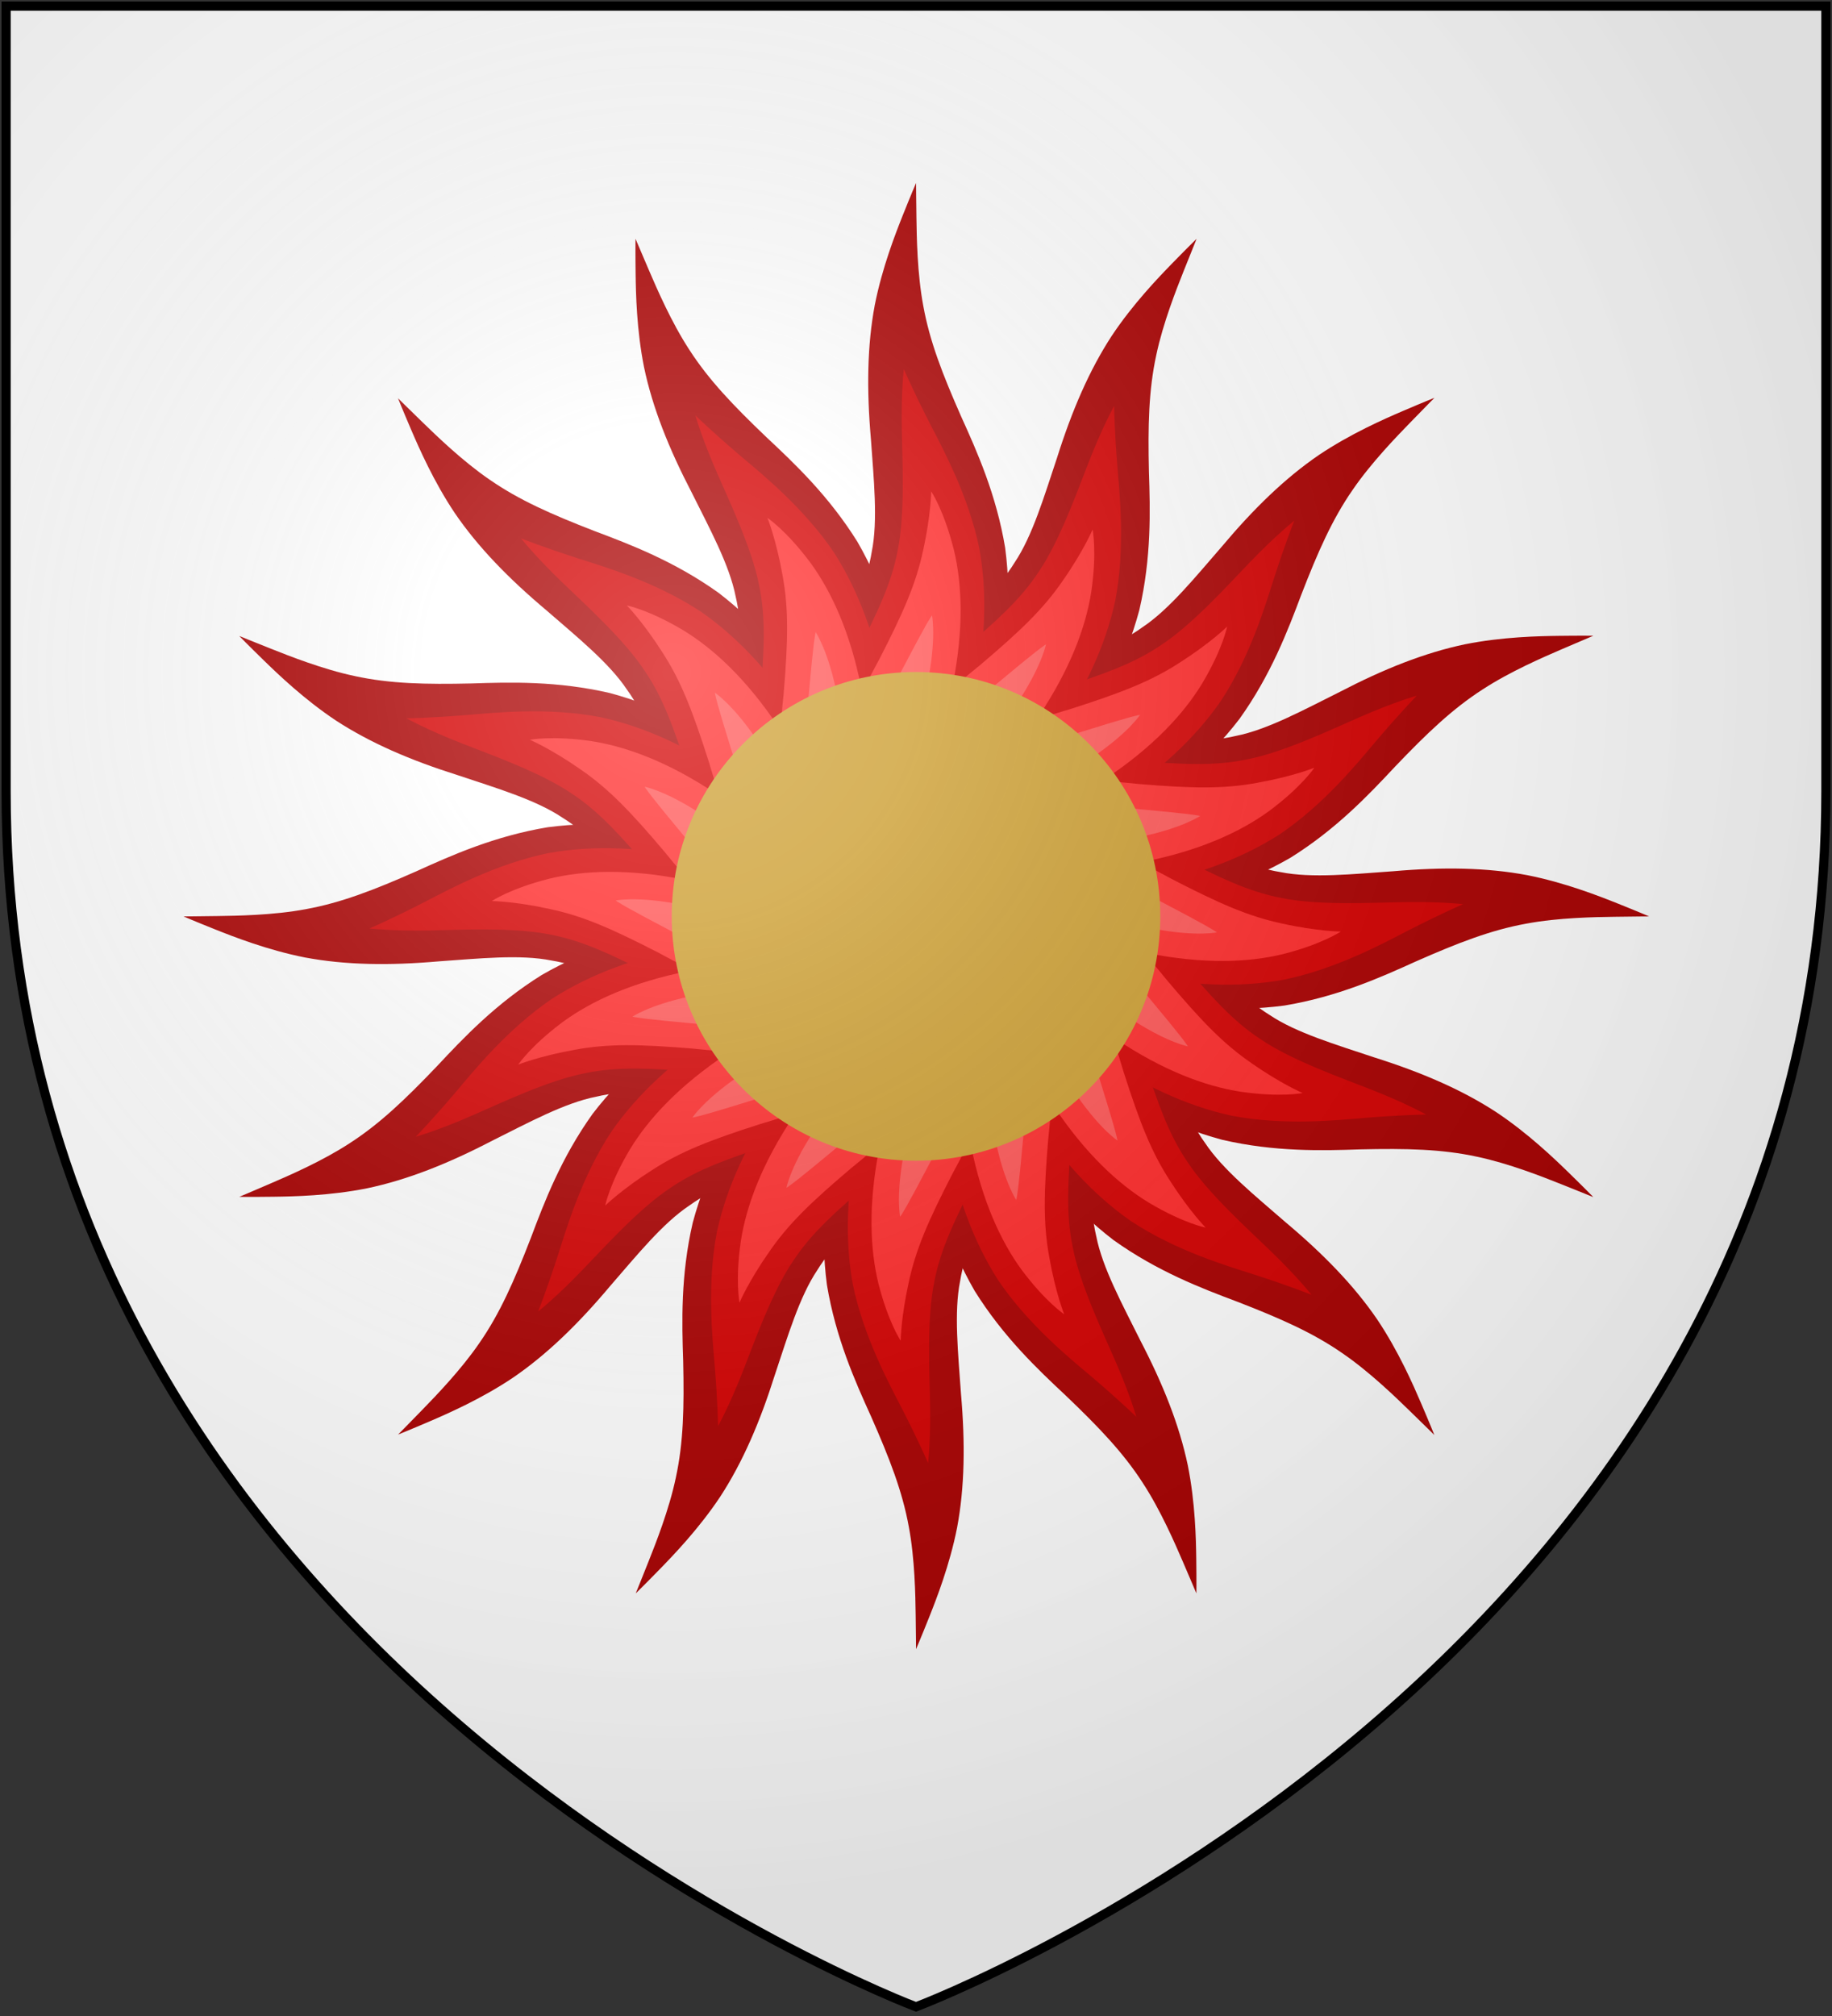 <?xml version="1.0" encoding="UTF-8"?>
<svg xmlns="http://www.w3.org/2000/svg" xmlns:xlink="http://www.w3.org/1999/xlink" width="600" height="660">
<rect width="100%" height="100%" fill="#333333" stroke="none"/>
<defs>
  <radialGradient id="rg" gradientUnits="userSpaceOnUse" cx="220" cy="220" r="405">
    <stop style="stop-color:#fff;stop-opacity:.3" offset="0"/>
    <stop style="stop-color:#fff;stop-opacity:.2" offset=".2"/>
    <stop style="stop-color:#666;stop-opacity:.1" offset=".6"/>
    <stop style="stop-color:#000;stop-opacity:.13" offset="1"/>
  </radialGradient>
  <path id="shield" d="m2,2v257c0,286 298,398 298,398c0,0 298-112 298-398V2z"/>
  <g id="wavy-ray" style="stroke-width:1;stroke-linecap:round;stroke-linejoin:round;">
    <path id="wavy-ray1" style="fill:#aa0000;stroke:none;" d="m 330.468,284.387 c -3.605,-8.373 -8.77,-17.398 -8.831,-22.699 -1.566,-6.816 1.574,-17.211 4.509,-32.784 3.534,-14.922 5.368,-31.997 3.056,-49.535 -2.903,-17.451 -9.211,-31.546 -14.432,-43.051 0,0 -1e-5,-1e-5 -1e-5,-1e-5 -6.103,-13.834 -10.297,-24.638 -12.384,-36.177 -1.99,-10.568 -2.156,-22.658 -2.245,-28.944 -0.102,-7.189 -0.123,-11.298 -0.123,-11.298 0,0 -1.619,3.751 -4.303,10.476 -2.385,5.976 -6.793,17.205 -9.212,29.482 -2.482,13.198 -2.695,27.571 -1.276,43.823 0,0 0,2e-5 0,2e-5 0.916,13.141 2.361,26.692 0.28,36.949 -1.524,9.641 -6.37,19.491 -11.656,30.465 -6.488,12.089 -13.442,26.835 -16.405,47.216 -1.665,24.488 4.618,43.985 11.991,57.119 -1e-5,0 0.061,0.109 0.061,0.109 3.62,8.4 8.815,17.457 8.88,22.773 0,0 0,0 0,0 1.569,6.82 -1.57,17.224 -4.502,32.791 -3.532,14.925 -5.362,31.996 -3.05,49.526 2.904,17.448 9.215,31.542 14.435,43.044 0,10e-6 0,10e-6 0,2e-5 6.109,13.844 10.301,24.647 12.388,36.186 1.982,10.527 2.154,22.544 2.245,28.803 0.103,7.151 0.123,11.238 0.123,11.238 0,0 1.611,-3.73 4.279,-10.422 2.372,-5.95 6.749,-17.117 9.158,-29.337 2.481,-13.186 2.699,-27.553 1.28,-43.814 -10e-6,0 -10e-6,-1e-5 -10e-6,-1e-5 -0.915,-13.135 -2.36,-26.694 -0.277,-36.956 1.525,-9.646 6.373,-19.497 11.662,-30.474 6.488,-12.085 13.445,-26.828 16.412,-47.209 0,0 -10e-6,-2e-5 -10e-6,-2e-5 1.673,-24.54 -4.637,-44.077 -12.034,-57.227 -10e-6,-4e-5 -0.032,-0.074 -0.032,-0.074 z"/>
    <path id="wavy-ray2" style="fill:#d40000;stroke:none;" d="m 324.237,287.557 c -4.548,-10.12 -9.304,-19.082 -9.471,-26.23 -1.355,-8.351 2.008,-20.587 4.479,-34.773 3.337,-15.838 4.234,-31.874 1.507,-46.941 -3.531,-17.227 -11.874,-32.566 -16.106,-40.772 -5.661,-11.051 -8.633,-18.017 -8.633,-18.017 0,0 -0.928,7.51 -0.658,20.333 0.136,8.983 1.152,27.179 -1.394,39.228 -2.024,10.78 -6.931,20.739 -13.205,33.059 -6.183,11.273 -13.587,25.659 -16.435,45.227 -1.666,21.017 3.633,39.608 11.35,53.588 10e-6,2e-5 0.058,0.105 0.058,0.105 4.567,10.15 9.352,19.139 9.524,26.308 -10e-6,0 0,1e-5 0,1e-5 1.359,8.355 -2.002,20.601 -4.468,34.782 -3.334,15.844 -4.225,31.875 -1.496,46.93 3.535,17.229 11.895,32.587 16.113,40.761 5.607,10.941 8.556,17.826 8.556,17.826 0,0 0.908,-7.428 0.643,-20.119 -0.134,-8.943 -1.147,-27.18 1.401,-39.239 2.027,-10.785 6.934,-20.744 13.216,-33.07 6.184,-11.269 13.593,-25.652 16.446,-45.218 0,0 0,-10e-6 0,-10e-6 1.675,-21.062 -3.647,-39.694 -11.39,-53.692 -3e-5,-8e-5 -0.035,-0.077 -0.035,-0.077 z"/>
    <path id="wavy-ray3" style="fill:#ff2a2a;stroke:none;" d="m 316.909,291.284 c -5.571,-11.866 -9.874,-21.454 -9.973,-30.369 -0.917,-10.009 3.044,-24.937 5.119,-36.809 3.617,-18.242 3.081,-32.846 0.315,-44.25 -3.254,-12.871 -7.399,-18.987 -7.399,-18.987 0,0 -0.031,7.479 -2.629,19.277 -2.313,10.884 -6.475,20.366 -14.397,35.75 -5.413,10.045 -13.285,24.608 -15.795,43.191 -1.496,17.663 2.907,34.749 10.848,49.448 2e-5,2e-5 0.055,0.101 0.055,0.101 5.594,11.902 9.923,21.511 10.027,30.451 0.921,10.013 -3.036,24.954 -5.106,36.819 -3.614,18.268 -3.063,32.864 -0.297,44.239 3.226,12.733 7.311,18.788 7.311,18.788 0,0 0.046,-7.393 2.622,-19.074 2.316,-10.878 6.473,-20.353 14.415,-35.761 5.414,-10.038 13.293,-24.601 15.808,-43.181 1.504,-17.699 -2.916,-34.823 -10.887,-49.549 2.3e-4,4.8e-4 -0.038,-0.082 -0.038,-0.082 z"/>
    <path id="wavy-ray4" style="fill:#ff5555;stroke:none;" d="m 308.191,295.719 c -6.961,-14.185 -10.491,-24.998 -10.36,-35.283 -0.214,-10.689 5.698,-35.168 6.362,-39.008 1.325,-7.298 1.509,-12.373 1.432,-15.532 -0.077,-3.158 -0.393,-4.452 -0.393,-4.452 0,0 -0.759,1.091 -2.28,3.794 -1.434,2.55 -3.908,7.154 -7.145,13.334 -3.045,5.724 -12.568,22.733 -14.552,40.992 -1.133,13.879 2.245,28.879 10.461,44.535 2e-5,3e-5 0.051,0.096 0.051,0.096 6.993,14.23 10.54,25.062 10.412,35.37 0.157,7.711 -1.542,15.996 -2.847,22.098 -1.595,7.461 -2.527,11.294 -3.495,16.92 -1.303,7.218 -1.486,12.239 -1.411,15.365 0.075,3.125 0.385,4.407 0.385,4.407 0,0 0.755,-1.079 2.264,-3.752 1.43,-2.533 3.874,-7.063 7.088,-13.185 1.988,-3.729 5.072,-9.611 7.677,-15.771 2.639,-6.241 5.782,-14.99 6.895,-25.211 1.139,-13.901 -2.25,-28.935 -10.502,-44.63 4e-5,7e-5 -0.043,-0.087 -0.043,-0.086 z"/>
  </g>
  <circle id="disk" style="fill:#cd9f32;stroke:none;stroke-width:1;stroke-linecap:round;stroke-linejoin:round;" cx="300" cy="300" r="80"/>
</defs>
<use id="background" xlink:href="#shield" style="fill:#ffffff;"/>
<use xlink:href="#wavy-rays1" transform="rotate(22.5,300,300)"/>
<use xlink:href="#wavy-rays1" transform="rotate(-22.5,300,300)"/>
<use xlink:href="#wavy-rays1" transform="rotate(45,300,300)"/>
<g id="wavy-rays1">
  <use xlink:href="#wavy-ray1" transform="rotate(90,300,300)"/>
  <use xlink:href="#wavy-ray1" transform="rotate(0,300,300)"/>
</g>

<use xlink:href="#wavy-rays2" transform="rotate(22.5,300,300)"/>
<use xlink:href="#wavy-rays2" transform="rotate(-22.5,300,300)"/>
<use xlink:href="#wavy-rays2" transform="rotate(45,300,300)"/>
<g id="wavy-rays2">
  <use xlink:href="#wavy-ray2" transform="rotate(90,300,300)"/>
  <use xlink:href="#wavy-ray2" transform="rotate(0,300,300)"/>
</g>

<use xlink:href="#wavy-rays3" transform="rotate(22.5,300,300)"/>
<use xlink:href="#wavy-rays3" transform="rotate(-22.5,300,300)"/>
<use xlink:href="#wavy-rays3" transform="rotate(45,300,300)"/>
<g id="wavy-rays3">
  <use xlink:href="#wavy-ray3" transform="rotate(90,300,300)"/>
  <use xlink:href="#wavy-ray3" transform="rotate(0,300,300)"/>
</g>

<use xlink:href="#wavy-rays4" transform="rotate(22.5,300,300)"/>
<use xlink:href="#wavy-rays4" transform="rotate(-22.5,300,300)"/>
<use xlink:href="#wavy-rays4" transform="rotate(45,300,300)"/>
<g id="wavy-rays4">
  <use xlink:href="#wavy-ray4" transform="rotate(90,300,300)"/>
  <use xlink:href="#wavy-ray4" transform="rotate(0,300,300)"/>
</g>
<use xlink:href="#disk"/>
<use id="shine" xlink:href="#shield" style="fill:url(#rg);stroke:#000000;stroke-width:3;"/>
</svg>
